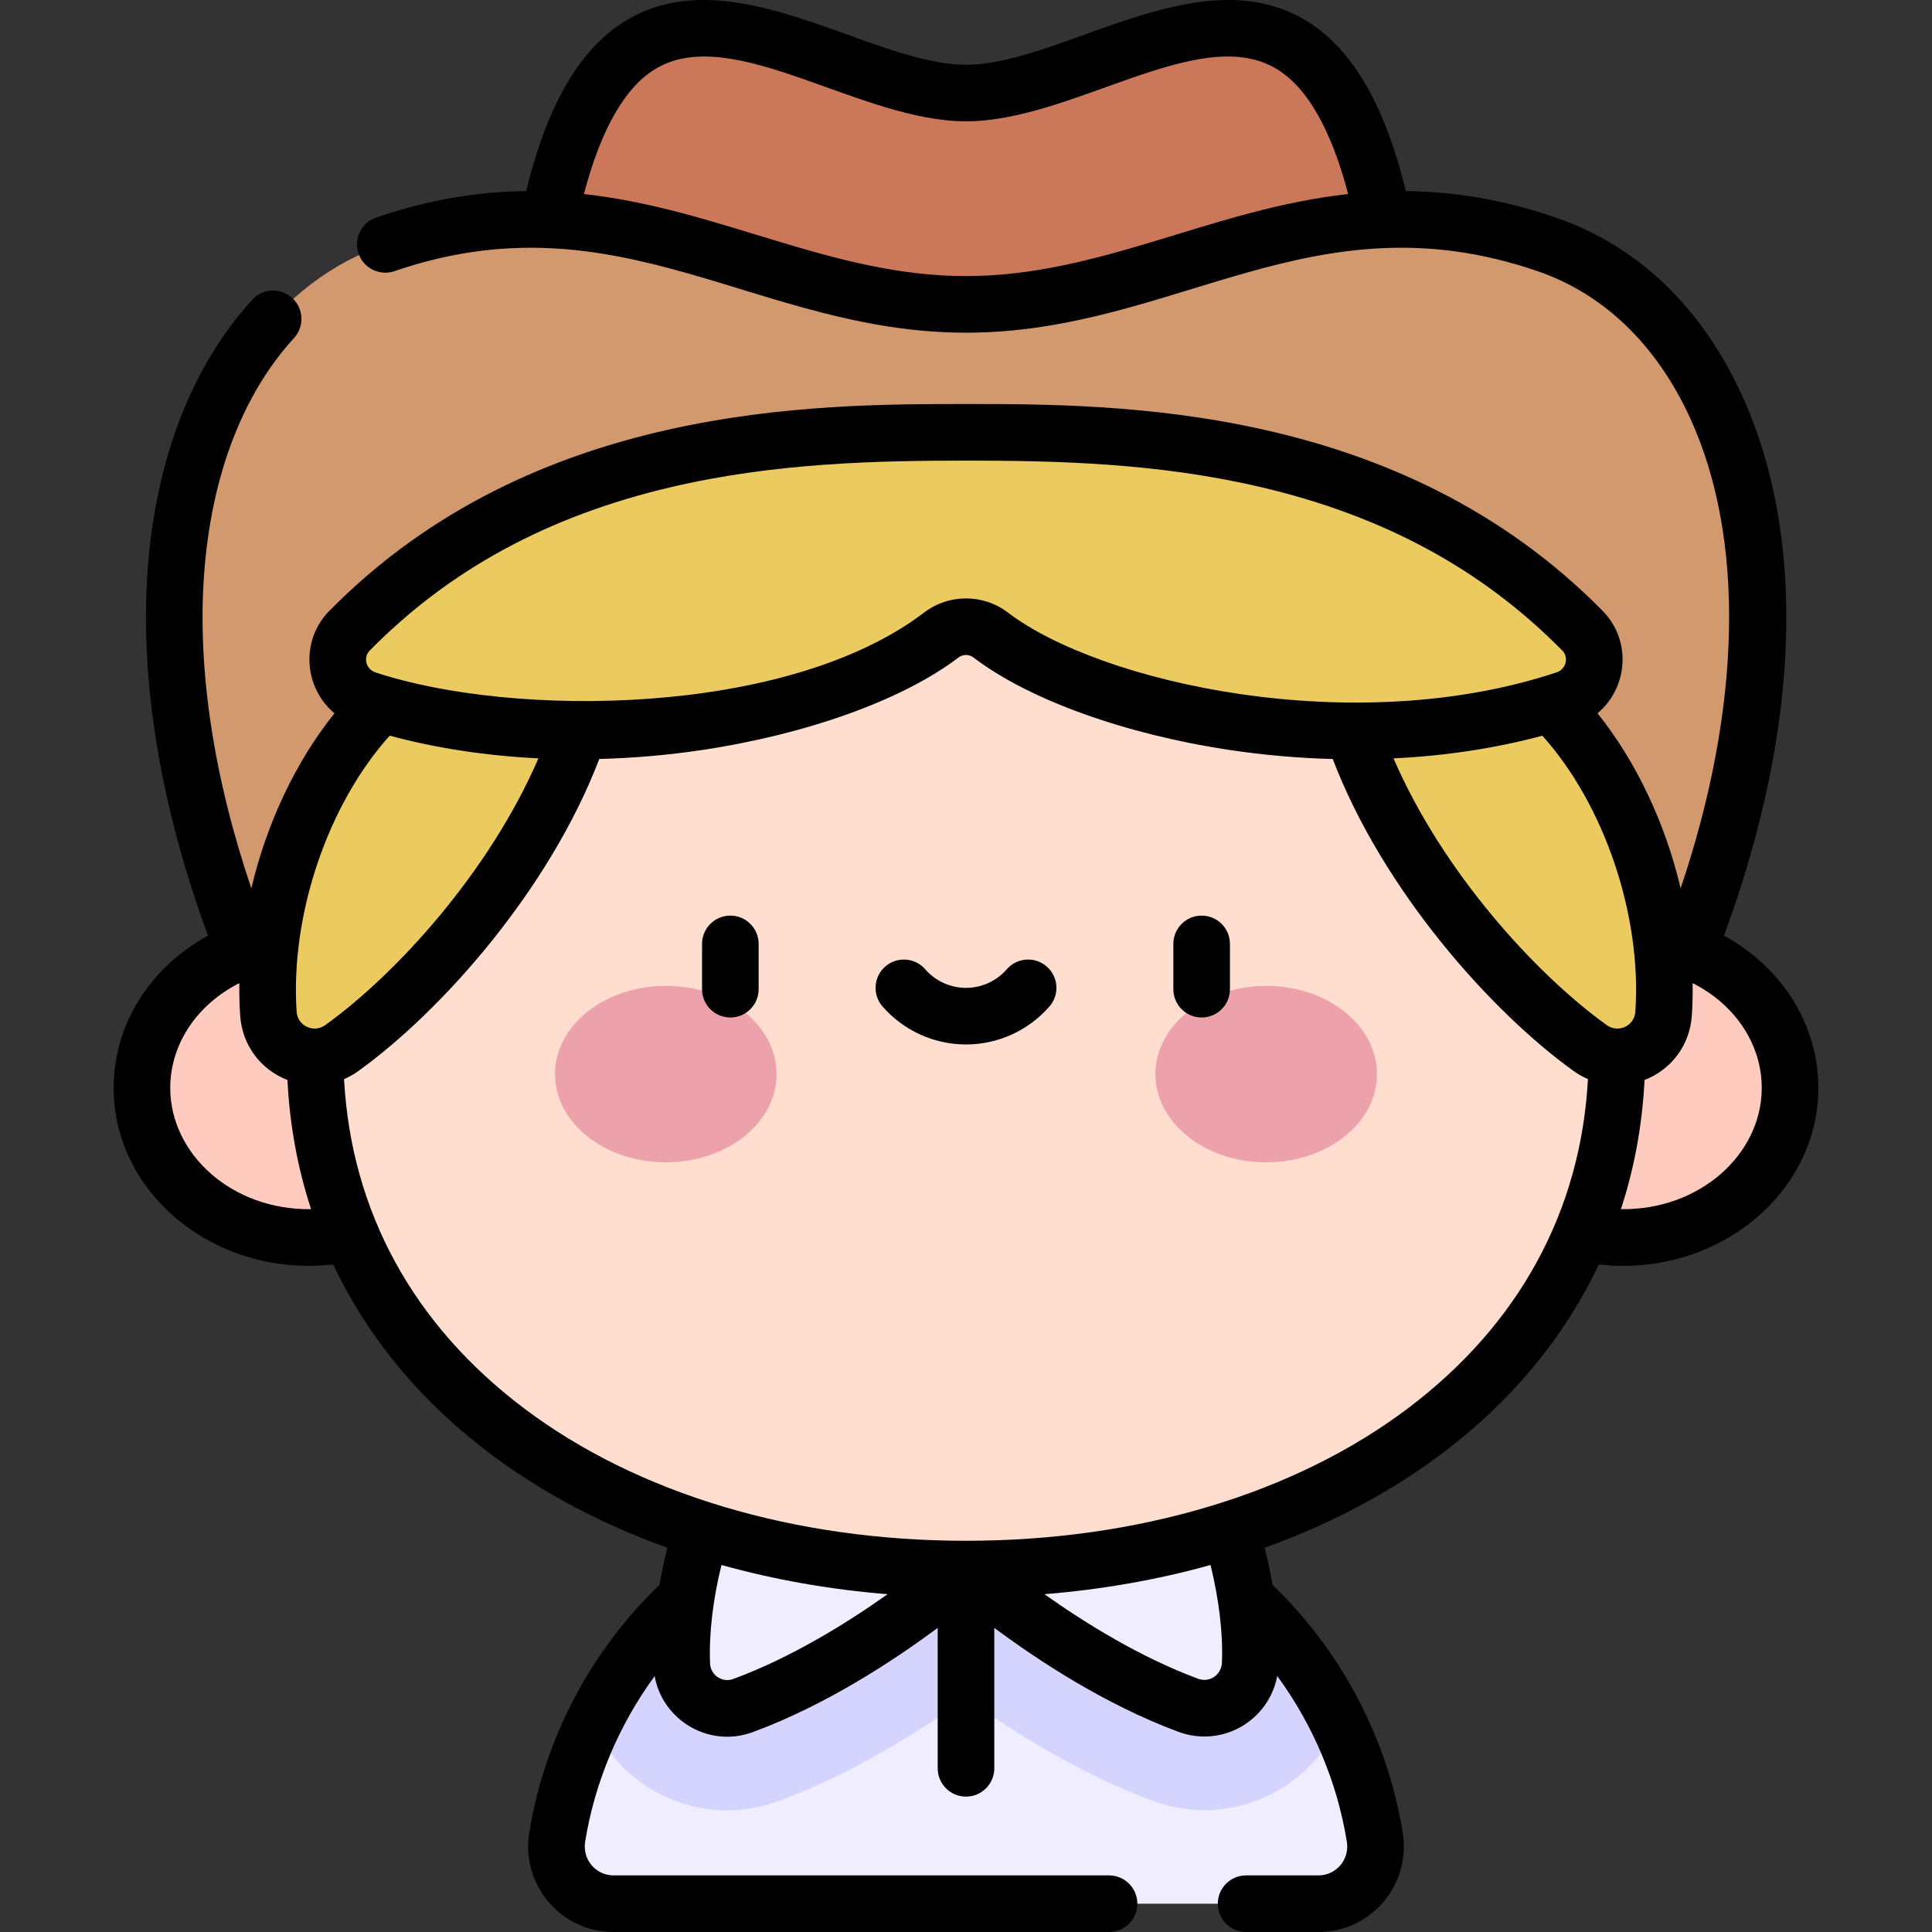 <svg id="Capa_1" enable-background="new 0 0 511.984 511.984" height="512" viewBox="0 0 511.984 511.984" width="512" xmlns="http://www.w3.org/2000/svg"><rect x="0" y="0" width="511.984" height="511.984" fill="#333333" stroke="none"/><g><path d="m372.399 109.15c-7.874-158.259-72.18-84.498-116.407-84.498s-108.533-73.761-116.407 84.498z" fill="#cb775a"/><path d="m428.512 292.104c63.858-117.85 37.828-207.971-18.635-227.345-62.328-21.388-100.407 15.903-153.885 15.903s-91.558-37.291-153.885-15.903c-56.463 19.374-82.493 109.495-18.635 227.345z" fill="#d2996f"/><ellipse cx="81.858" cy="288.329" fill="#ffcbbe" rx="44.241" ry="39.618"/><ellipse cx="430.125" cy="288.329" fill="#ffcbbe" rx="44.241" ry="39.618"/><path d="m349.397 504.484c9.341 0 16.416-8.379 14.93-17.6-8.422-52.24-53.719-92.139-108.335-92.139s-99.913 39.898-108.335 92.139c-1.487 9.222 5.589 17.6 14.929 17.6z" fill="#efedff"/><path d="m255.992 394.745c-43.522 0-81.127 25.336-98.869 62.063 8.109 17.954 29.221 27.83 49.087 20.512 19.338-7.125 37.245-18.346 49.782-27.3 12.476 8.91 30.269 20.066 49.497 27.194 19.981 7.407 41.157-2.444 49.33-20.493-17.76-36.68-55.339-61.976-98.827-61.976z" fill="#d4d4ff"/><path d="m324.16 400.087c4.231 11.231 7.711 27.058 7.154 40.809-.339 8.353-8.601 13.908-16.44 11.003-31.174-11.557-58.882-36.088-58.882-36.088s-27.846 24.654-59.116 36.174c-7.601 2.8-15.819-2.635-16.19-10.727-.634-13.835 2.87-29.841 7.138-41.171z" fill="#efedff"/><path d="m428.512 279.101c0 83.949-77.24 136.709-172.52 136.709s-172.52-52.76-172.52-136.709 77.24-152.002 172.52-152.002 172.52 68.054 172.52 152.002z" fill="#ffddcf"/><g fill="#ebca5f"><path d="m156.705 182.217c-7.678 36.081-38.752 75.837-66.111 95.513-7.857 5.651-18.819.529-19.47-9.127-2.399-35.596 15.904-77.8 44.488-92.998z"/><path d="m355.278 182.217c7.678 36.081 38.752 75.837 66.111 95.513 7.857 5.651 18.819.529 19.47-9.127 2.399-35.596-15.904-77.8-44.488-92.998z"/><path d="m255.992 114.567c45.266 0 113.285 1.733 163.361 52.57 5.701 5.787 3.265 15.579-4.443 18.145-57.079 19.001-126.375 2.823-152.38-17.004-3.851-2.936-9.226-2.936-13.078 0-26.005 19.827-95.3 36.005-152.38 17.004-7.708-2.566-10.144-12.357-4.443-18.145 50.078-50.836 118.096-52.57 163.363-52.57z"/></g><g><g fill="#eda1ab"><ellipse cx="176.435" cy="284.644" rx="29.355" ry="23.377"/><ellipse cx="335.548" cy="284.644" rx="29.355" ry="23.377"/></g></g><path d="m277.384 256.129c-3.124-2.721-7.86-2.396-10.582.727-2.729 3.132-6.669 4.929-10.81 4.929s-8.081-1.796-10.81-4.929c-2.721-3.123-7.459-3.447-10.582-.727-3.122 2.722-3.448 7.459-.727 10.582 5.579 6.402 13.641 10.073 22.119 10.073 8.477 0 16.54-3.671 22.119-10.073 2.721-3.123 2.395-7.861-.727-10.582zm179.473-8.181c20.325-55.116 21.98-105.936 4.533-143.709-10.676-23.115-27.647-39.221-49.079-46.574-14.35-4.924-27.472-6.908-39.765-7.026-5.756-23.661-14.783-38.679-27.511-45.805-28.28-15.835-64.033 12.318-89.043 12.318-25.036 0-60.752-28.156-89.044-12.318-12.728 7.125-21.753 22.145-27.509 45.804-12.294.118-25.417 2.102-39.767 7.027-3.918 1.344-6.004 5.61-4.66 9.528s5.612 6.006 9.528 4.66c59.655-20.469 96.132 16.31 151.451 16.31 55.379 0 91.772-36.788 151.451-16.31 17.465 5.993 31.411 19.367 40.33 38.677 14.776 31.993 13.795 76.914-2.4 124.883-4.034-17.149-11.716-33.531-22.031-46.389 8.063-6.737 9.105-19.28 1.355-27.149-53.987-54.807-128.613-54.807-168.705-54.807s-114.717 0-168.705 54.807c-7.754 7.872-6.705 20.416 1.357 27.151-10.318 12.861-18.001 29.247-22.035 46.4-10.034-29.644-14.356-58.203-12.52-83.308 1.896-25.92 10.137-47.552 23.832-62.557 2.793-3.06 2.576-7.803-.483-10.596s-7.803-2.576-10.596.483c-15.986 17.516-25.569 42.266-27.713 71.575-2.142 29.286 3.382 62.665 15.993 96.927-15.243 8.313-25.005 23.398-25.005 40.378 0 28.177 27.161 50.265 58.168 46.753 17.253 36.39 50.206 61.313 88.568 75.072-.832 3.277-1.532 6.573-2.094 9.839-18.26 17.571-30.491 40.786-34.507 65.697-2.221 13.776 8.378 26.293 22.334 26.293h131.315c4.142 0 7.5-3.358 7.5-7.5s-3.358-7.5-7.5-7.5h-131.313c-4.71 0-8.281-4.213-7.525-8.906 2.559-15.87 8.952-30.952 18.423-43.908 2.073 11.667 14.39 19.124 25.984 14.853 19.57-7.21 37.604-19.138 49.023-27.634v37.217c0 4.142 3.358 7.5 7.5 7.5s7.5-3.358 7.5-7.5v-37.217c11.371 8.459 29.3 20.323 48.775 27.542 11.662 4.322 23.995-2.991 26.202-14.796 9.486 12.964 15.893 28.057 18.454 43.943.755 4.687-2.808 8.907-7.525 8.907h-19.175c-4.142 0-7.5 3.358-7.5 7.5s3.358 7.5 7.5 7.5h19.175c13.952 0 24.555-12.514 22.333-26.294-4.016-24.91-16.247-48.125-34.507-65.696-.562-3.267-1.263-6.564-2.094-9.84 38.369-13.761 71.317-38.687 88.568-75.072 31.03 3.514 58.168-18.605 58.168-46.753 0-16.981-9.763-32.067-25.009-40.38zm-200.865-174.786c-35.579 0-64.898-17.716-101.263-21.739 4.625-17.539 11.177-28.815 19.547-33.501 20.457-11.453 53.704 14.23 81.716 14.23 28.047 0 61.25-25.688 81.716-14.23 8.375 4.689 14.939 15.946 19.564 33.499-36.282 4.009-65.751 21.741-101.28 21.741zm-158.018 99.239c21.182-21.504 47.303-35.671 79.854-43.311 27.611-6.48 54.824-7.023 78.164-7.023 23.339 0 50.552.542 78.164 7.023 32.552 7.64 58.673 21.807 79.854 43.311 1.815 1.842.964 4.956-1.468 5.765-53.768 17.899-120.96 2.83-145.463-15.851-6.524-4.975-15.644-4.979-22.172 0-36.357 27.721-109.227 27.915-145.464 15.852-2.435-.811-3.283-3.926-1.469-5.766zm-52.857 115.927c0-11.728 7.176-22.178 18.312-27.794-.045 2.878.022 5.74.213 8.573.518 7.687 5.213 14.22 12.532 17.101.596 11.884 2.692 23.323 6.264 34.222-21.134.294-37.321-14.752-37.321-32.102zm41.099-16.687c-3.087 2.222-7.353.242-7.608-3.543-1.728-25.635 8.309-55.015 24.667-73.146 12.325 3.323 25.627 5.34 39.407 6.011-12.884 29.858-37.423 56.983-56.466 70.678zm108.067 173.306c-2.847 1.047-5.967-1.014-6.105-4.032-.355-7.738.74-16.989 3.009-26.193 13.957 3.9 28.728 6.505 44.03 7.745-10.582 7.512-25.376 16.748-40.934 22.48zm129.537-4.355c-.133 3.271-3.283 5.406-6.339 4.274-15.445-5.726-30.158-14.918-40.701-22.4 15.297-1.241 30.062-3.845 44.014-7.743 2.236 9.071 3.336 18.204 3.026 25.869zm49.276-67.37c-30.016 22.627-71.604 35.088-117.104 35.088s-87.088-12.461-117.104-35.088c-29.415-22.174-45.819-52.246-47.711-87.253 1.315-.571 2.589-1.281 3.797-2.15 21.912-15.759 50.532-47.89 63.833-82.686 9.009-.238 18.125-1.013 27.22-2.374 27.908-4.177 53.319-13.342 67.975-24.516 1.171-.894 2.809-.894 3.982.001 14.655 11.173 40.066 20.338 67.974 24.515 9.096 1.361 18.214 2.147 27.224 2.385 13.302 34.792 41.919 66.919 63.829 82.676 1.208.868 2.482 1.579 3.797 2.15-1.894 35.006-18.297 65.078-47.712 87.252zm52.672-101.581c-19.042-13.695-43.595-40.814-56.481-70.67 13.787-.67 27.1-2.686 39.431-6.01 16.353 18.132 26.386 47.506 24.659 73.137-.256 3.781-4.517 5.766-7.609 3.543zm3.778 48.79c3.572-10.899 5.668-22.339 6.264-34.222 7.313-2.879 12.013-9.408 12.532-17.101.191-2.833.257-5.697.213-8.575 11.137 5.616 18.312 16.068 18.312 27.797-.001 17.408-16.256 32.393-37.321 32.101zm-236.003-77.791c-4.142 0-7.5 3.358-7.5 7.5v12c0 4.142 3.358 7.5 7.5 7.5s7.5-3.358 7.5-7.5v-12c0-4.142-3.358-7.5-7.5-7.5zm124.898 0c-4.142 0-7.5 3.358-7.5 7.5v12c0 4.142 3.358 7.5 7.5 7.5s7.5-3.358 7.5-7.5v-12c0-4.142-3.358-7.5-7.5-7.5z"/></g></svg>